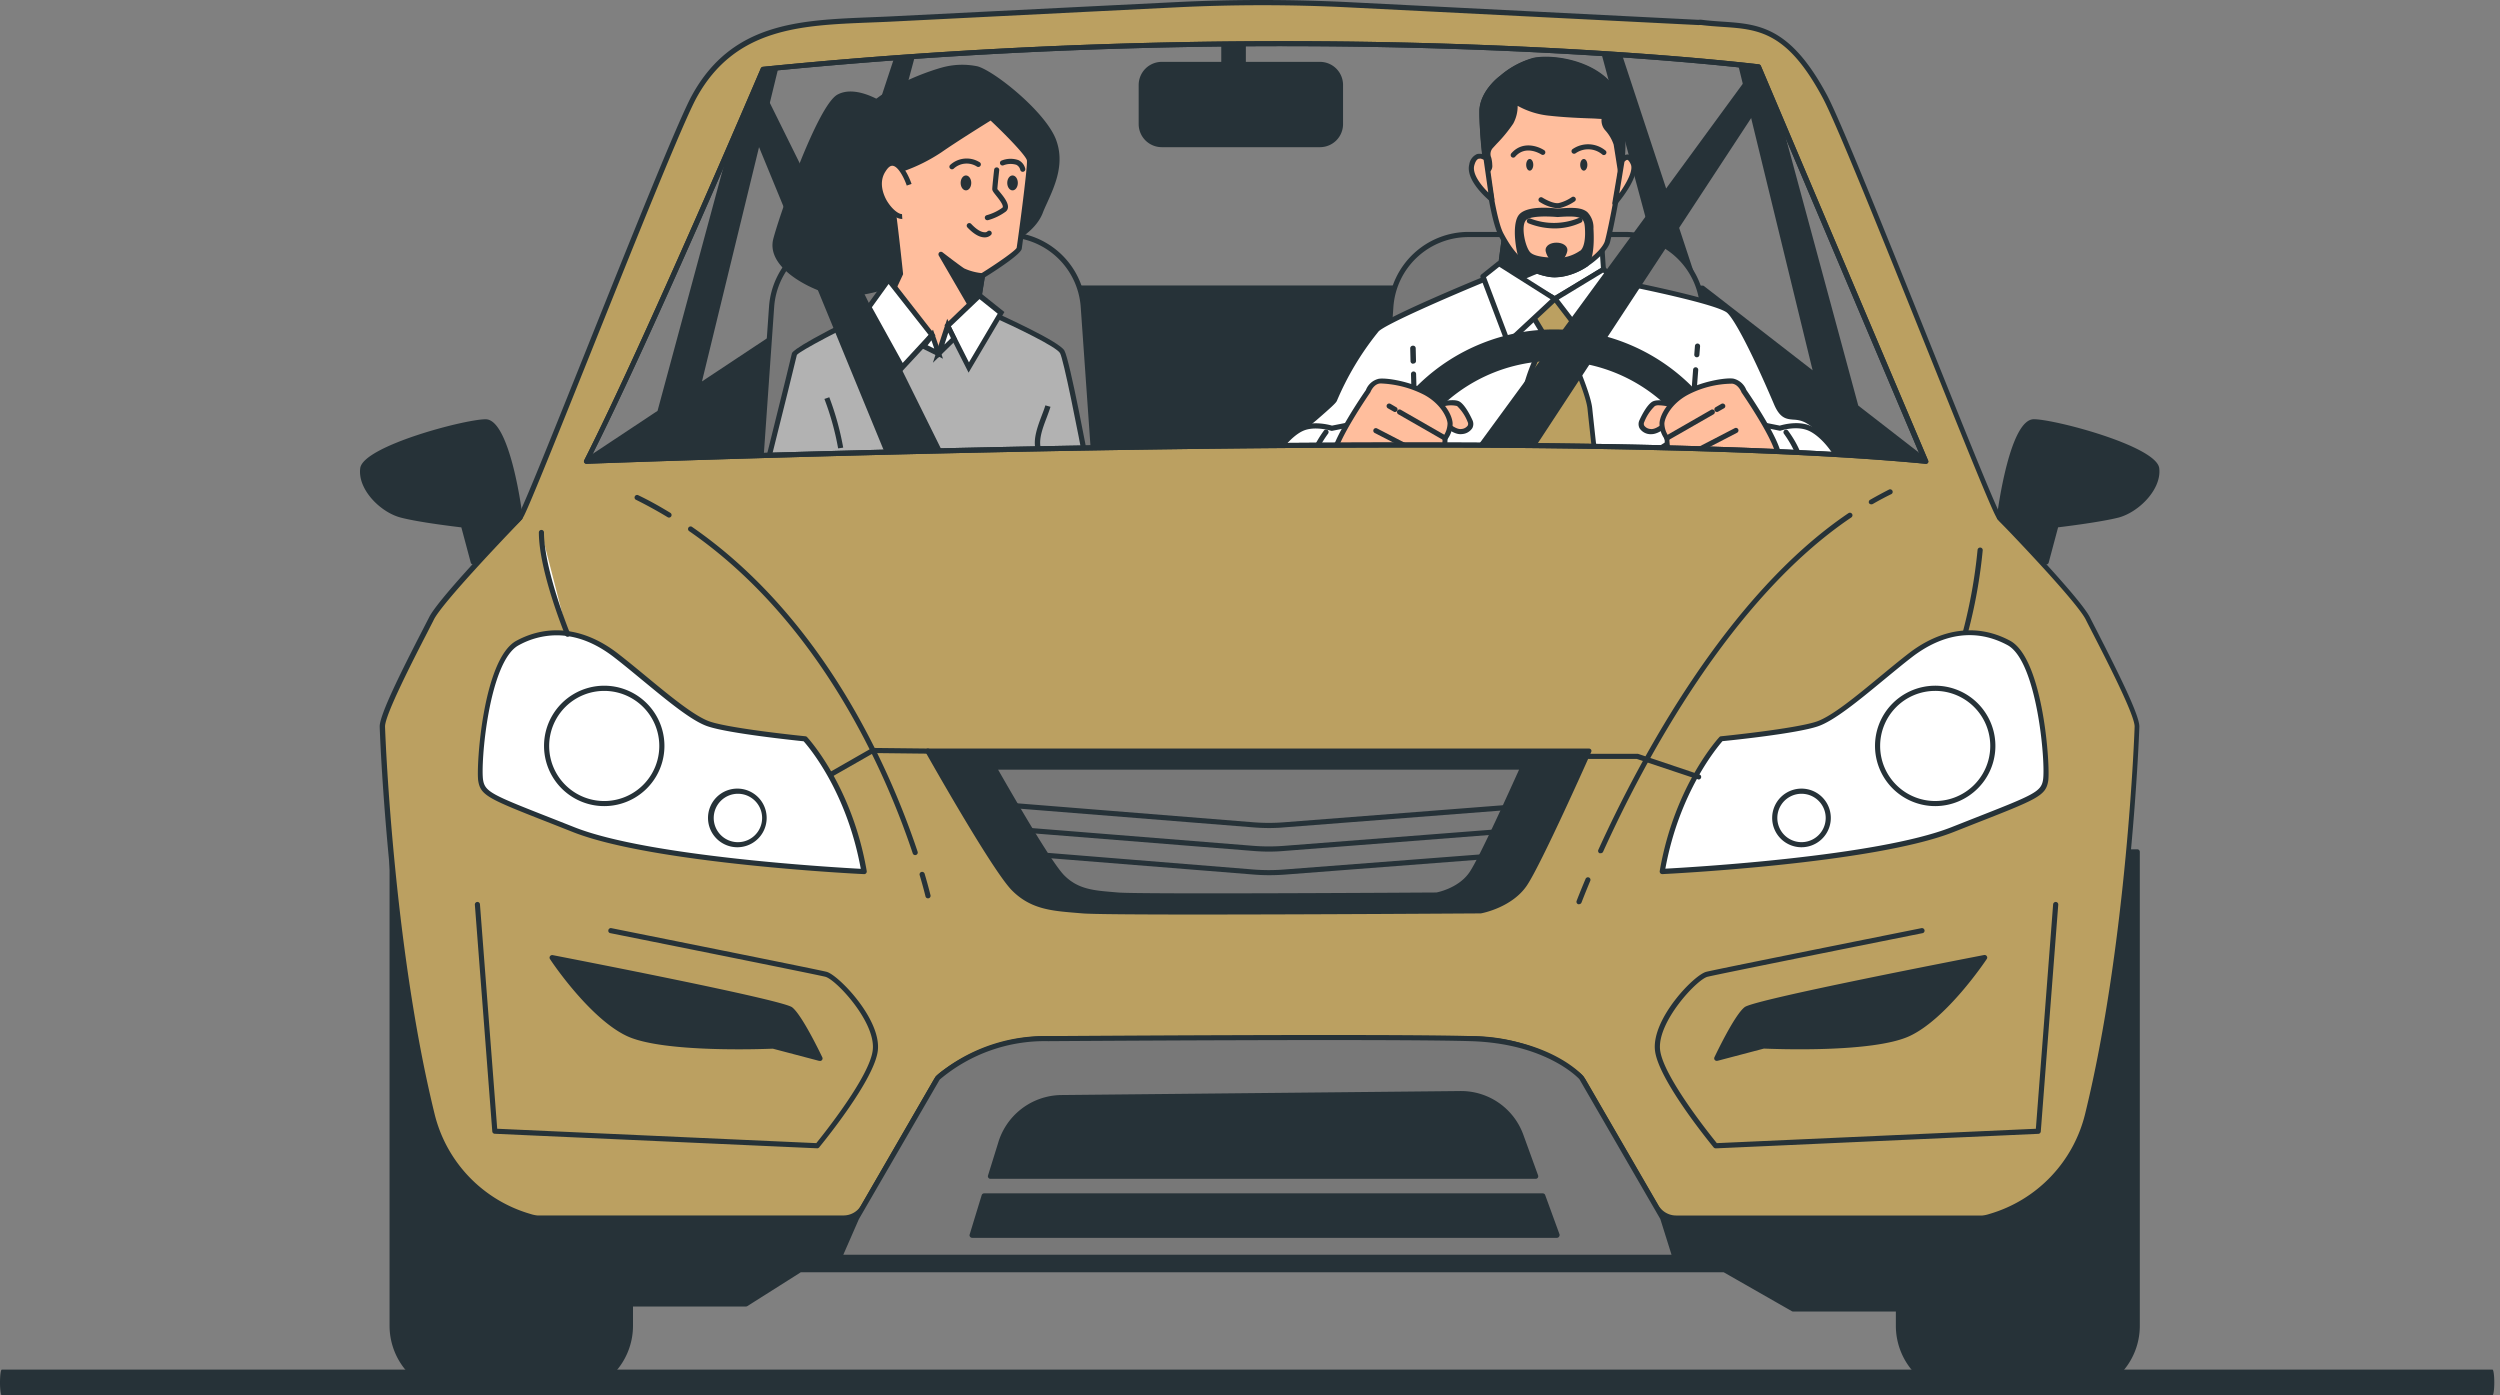 <svg xmlns="http://www.w3.org/2000/svg" width="215" height="120" fill="none"><rect width="100%" height="100%" fill="#808080" stroke="none"/><path fill="#263238" d="M214.355 120H.153c-.04 0-.08-.117-.108-.324a6 6 0 0 1-.045-.782c0-.293.016-.575.045-.782s.068-.324.108-.324h214.202c.041 0 .08.117.109.324s.045.489.045.782-.017.574-.045.782c-.029.207-.068.324-.109.324M113.518 5.541H99.909c-.973 0-1.762.789-1.762 1.762v3.37c0 .974.79 1.763 1.762 1.763h13.609c.973 0 1.762-.79 1.762-1.763v-3.37c0-.973-.789-1.762-1.762-1.762"/><path fill="#263238" d="M113.518 12.657H99.909a1.987 1.987 0 0 1-1.983-1.983V7.308A1.99 1.99 0 0 1 99.91 5.32h13.609a1.986 1.986 0 0 1 1.983 1.988v3.366a1.983 1.983 0 0 1-1.983 1.983m-13.61-6.895a1.546 1.546 0 0 0-1.541 1.546v3.366a1.54 1.54 0 0 0 1.541 1.541h13.609a1.54 1.54 0 0 0 1.541-1.541V7.308a1.546 1.546 0 0 0-1.541-1.546z"/><path fill="#263238" d="M106.919 2.199h-1.67v5.225h1.67z"/><path fill="#263238" d="M106.923 7.644h-1.674a.22.22 0 0 1-.156-.064.22.22 0 0 1-.064-.156V2.198a.22.22 0 0 1 .066-.155.22.22 0 0 1 .154-.065h1.674a.224.224 0 0 1 .221.22v5.226a.22.22 0 0 1-.064.156.22.22 0 0 1-.157.064m-1.453-.441h1.233V2.419h-1.233z"/><path fill="#263238" d="m165.606 39.652-5.989-4.624-8.353-30.857-13.895-1.713 6.011 22.331H73.103l6.02-22.353-13.895 1.713-8.48 31.32-6.334 4.183zM139.105 4.15l10.468.76 6.674 27.469-9.832-7.628h-.53zm-72.172.76 10.468-.76-7.328 22.217.248.084-10.3 6.837z"/><path fill="#263238" d="M165.606 39.886H50.414a.22.22 0 0 1-.124-.402l6.259-4.151 8.44-31.223a.22.22 0 0 1 .186-.164l13.896-1.713a.23.23 0 0 1 .194.075.21.21 0 0 1 .044.203l-5.927 22.036h69.711l-5.936-22.054a.2.2 0 0 1-.005-.107.2.2 0 0 1 .049-.096.24.24 0 0 1 .194-.075l13.896 1.714a.23.23 0 0 1 .19.163l8.33 30.786 5.932 4.602a.22.22 0 0 1 .08.248.22.22 0 0 1-.217.145zm-114.454-.441H164.96l-5.481-4.25a.2.2 0 0 1-.075-.119l-8.313-30.714-13.423-1.652 5.941 22a.22.22 0 0 1-.035.19.23.23 0 0 1-.177.088H73.103a.23.23 0 0 1-.176-.088.22.22 0 0 1-.036-.19L78.82 2.696 65.392 4.348 56.96 35.514a.2.2 0 0 1-.093.128zm8.869-5.923a.2.2 0 0 1-.129-.044.21.21 0 0 1-.088-.23l6.913-28.379a.22.22 0 0 1 .198-.167l10.473-.76a.22.22 0 0 1 .225.291l-7.261 22.01h.04a.23.23 0 0 1 .15.18.22.22 0 0 1-.097.213L60.13 33.469a.2.2 0 0 1-.11.04zM67.11 5.13l-6.74 27.672 9.514-6.308a.2.2 0 0 1-.023-.185l7.226-21.903zm89.137 27.5a.23.23 0 0 1-.137-.05l-9.775-7.578h-.442a.22.22 0 0 1-.131-.043.23.23 0 0 1-.081-.112l-6.802-20.614a.2.2 0 0 1-.008-.107.2.2 0 0 1 .043-.099.22.22 0 0 1 .191-.085l10.472.76a.22.22 0 0 1 .199.167l6.696 27.487a.23.23 0 0 1-.011.134.23.23 0 0 1-.086.104.22.22 0 0 1-.128.022zm-10.203-8.07h.371a.2.2 0 0 1 .132.044l9.337 7.24-6.51-26.714-9.978-.724z"/><path fill="#787878" d="m94.19 41.062-1.03-14.695a6.665 6.665 0 0 0-6.625-6.184H73.006a6.665 6.665 0 0 0-6.625 6.184l-1.03 14.695z"/><path fill="#263238" d="M94.19 41.287H65.33a.23.23 0 0 1-.164-.071.23.23 0 0 1-.057-.168l1.029-14.7a6.91 6.91 0 0 1 6.868-6.4h13.507a6.91 6.91 0 0 1 6.868 6.4l1.03 14.7a.23.23 0 0 1-.058.168.23.23 0 0 1-.163.07m-28.626-.442h28.391L92.94 26.38a6.466 6.466 0 0 0-6.426-5.99H73.006a6.467 6.467 0 0 0-6.426 5.99z"/><path fill="#787878" d="m147.444 41.062-1.029-14.695a6.67 6.67 0 0 0-6.652-6.184h-13.502a6.665 6.665 0 0 0-6.648 6.184l-1.033 14.695z"/><path fill="#263238" d="M147.444 41.287H118.58a.2.2 0 0 1-.146-.075.22.22 0 0 1-.062-.168l1.033-14.7a6.91 6.91 0 0 1 6.869-6.4h13.493a6.91 6.91 0 0 1 6.864 6.4l1.034 14.7a.24.24 0 0 1-.058.168.23.23 0 0 1-.163.075m-28.626-.441h28.392l-1.016-14.466a6.47 6.47 0 0 0-6.427-5.99H126.26a6.463 6.463 0 0 0-6.426 5.99zM76.345 9.314s-2.588-1.85-4.191-.985c-1.604.866-4.934 10.234-5.429 12.332-.494 2.098 2.593 3.825 4.687 4.44 2.093.613 6.29-.738 7.279-1.728.99-.99-2.346-14.059-2.346-14.059"/><path fill="#263238" d="M72.67 25.475a4.7 4.7 0 0 1-1.325-.164c-2.235-.658-5.366-2.45-4.858-4.7.442-1.81 3.794-11.536 5.538-12.477 1.745-.94 4.316.923 4.417 1.003l.067.044.022.08c.56 2.208 3.308 13.25 2.283 14.27-.852.897-3.895 1.944-6.144 1.944m.477-17.155a1.86 1.86 0 0 0-.883.203c-1.444.777-4.752 9.797-5.3 12.186-.442 1.94 2.54 3.591 4.532 4.178 2.075.61 6.148-.76 7.067-1.67.56-.56-.769-7.424-2.381-13.767-.35-.216-1.789-1.13-3.035-1.13"/><path fill="#B2B2B2" d="M93.84 41.455c-.158-.494-.251-.804-.251-.804s-1.798-9.624-2.244-10.393c-.446-.768-6.038-3.273-6.038-3.273l-9.686-.512s-7.248 3.534-7.314 3.975c-.036.239-1.423 5.822-2.717 11.007z"/><path fill="#263238" d="M94.14 41.676H65.313l.07-.274c2.315-9.276 2.69-10.861 2.713-10.985.022-.124.08-.565 7.433-4.143l.053-.026 9.823.534c.941.442 5.667 2.57 6.13 3.361.465.79 2.086 9.47 2.271 10.464 0 0 .093.305.247.782zm-28.267-.442h27.663l-.164-.521c-.724-3.878-1.908-9.806-2.208-10.344-.3-.54-3.759-2.209-5.897-3.167l-9.589-.508c-3.246 1.585-6.81 3.44-7.146 3.825-.102.459-.994 4.068-2.66 10.715"/><path fill="#263238" d="M72.079 38.562a23.4 23.4 0 0 0-1.18-4.253l.42-.146a24.3 24.3 0 0 1 1.197 4.333zm16.961 0c-.182-.884.203-1.9.538-2.796.124-.323.243-.627.323-.906l.442.124c-.089.296-.208.61-.332.94-.318.836-.675 1.768-.521 2.545zM81.018 6.014s-5.768 1.599-7.367 4.695-1.71 3.794-.804 5.3 3.15 4.165 5.234 5.234 8.701-.481 8.701-.481 2.028-.91 2.65-2.51c.623-1.598 2.085-3.846 1.122-6.249s-5.23-5.711-6.563-6.086a6.4 6.4 0 0 0-2.973.097"/><path fill="#263238" d="M80.404 21.822a5.7 5.7 0 0 1-2.425-.398c-2.098-1.073-4.372-3.754-5.3-5.3s-.843-2.341.79-5.504c1.635-3.162 7.249-4.735 7.51-4.805a6.5 6.5 0 0 1 3.091-.11c1.458.41 5.742 3.838 6.714 6.218.83 2.08-.044 4.002-.742 5.544-.141.309-.274.596-.38.883-.667 1.665-2.699 2.593-2.787 2.65a33.7 33.7 0 0 1-6.47.822m2.452-15.84a7 7 0 0 0-1.767.244c-.058 0-5.693 1.612-7.23 4.584-1.573 3.04-1.67 3.653-.809 5.07.919 1.516 3.123 4.117 5.146 5.15s8.485-.48 8.55-.498c0 0 1.918-.884 2.514-2.376.11-.274.243-.57.389-.884.662-1.466 1.493-3.295.733-5.198-.94-2.355-5.216-5.619-6.422-5.954a4 4 0 0 0-1.104-.137"/><path fill="#FFBE9D" d="M85.215 10.065s-2.876 1.766-4.351 2.8c-1.01.675-2.1 1.22-3.246 1.62a1.92 1.92 0 0 0-1.03 2.143c.292 1.546.853 6.895.853 6.895l-1.003 2.173 4.276 4.717 3.392-4.417.37-2.288s3.093-1.917 3.172-2.358.959-6.93.884-7.593-3.317-3.692-3.317-3.692"/><path fill="#263238" d="m80.731 30.757-4.554-5.004 1.038-2.248c-.066-.596-.574-5.384-.848-6.82a2.156 2.156 0 0 1 1.162-2.38c1.131-.4 2.209-.938 3.207-1.604 1.462-1.024 4.333-2.791 4.364-2.809l.14-.088.125.115c.773.724 3.308 3.136 3.387 3.825s-.843 7.38-.883 7.654c-.075.442-1.992 1.714-3.185 2.46l-.362 2.24zM76.7 25.656l4.001 4.417 3.198-4.17.376-2.327.088-.053c1.387-.862 2.955-1.957 3.07-2.209.084-.503.95-6.9.883-7.509-.04-.353-1.599-2-3.123-3.436-.6.371-2.932 1.824-4.2 2.708a14.6 14.6 0 0 1-3.3 1.652 1.684 1.684 0 0 0-.883 1.886c.292 1.541.83 6.7.853 6.916v.062z"/><path fill="#263238" d="M84.914 18.938a.216.216 0 0 1-.212-.159.22.22 0 0 1 .155-.273 4.2 4.2 0 0 0 1.351-.645c.172-.155-.327-.773-.539-1.038s-.335-.42-.335-.561c0-.217.145-1.529.163-1.679a.22.22 0 0 1 .437.049c-.061.574-.159 1.484-.159 1.63 0 0 .142.168.234.282.394.482.981 1.215.495 1.648-.462.338-.98.59-1.532.742zm-.234 1.476q-.665 0-1.475-.848a.222.222 0 1 1 .322-.305c.552.583.928.707 1.14.712a.29.29 0 0 0 .247-.071.225.225 0 0 1 .314 0 .216.216 0 0 1 0 .3.75.75 0 0 1-.544.212zm-.203 3.291a5.3 5.3 0 0 1-1.7-.442c-.478-.323-1.869-1.387-1.869-1.387l2.725 4.695.473-.574z"/><path fill="#263238" d="M83.633 26.788a.21.21 0 0 1-.172-.11l-2.725-4.696a.23.23 0 0 1 .044-.278.22.22 0 0 1 .282 0s1.387 1.069 1.856 1.378a4.8 4.8 0 0 0 1.598.415.22.22 0 0 1 .155.084.23.23 0 0 1 .04.168l-.367 2.288a.23.23 0 0 1-.048.106l-.473.574a.2.2 0 0 1-.086.059q-.05.018-.104.012m-1.979-4.077 2.01 3.472.234-.283.323-2.005a4.5 4.5 0 0 1-1.564-.442c-.22-.159-.627-.455-1.003-.742"/><path fill="#FFBE9D" d="M78.187 15.89s-1.016-3.042-2.208-1.324.698 4.108 1.603 4.054"/><path fill="#263238" d="M77.573 18.83c-.53 0-1.24-.582-1.71-1.408-.6-1.069-.617-2.16-.048-2.995a1.1 1.1 0 0 1 1.034-.605c.883.124 1.484 1.807 1.546 1.997l-.415.14c-.208-.622-.716-1.633-1.193-1.7q-.293-.047-.605.442c-.676.976-.177 2.09.066 2.526.442.756 1.025 1.193 1.325 1.184l.027.442zm5.499-2.458c.252 0 .455-.287.455-.64s-.203-.641-.455-.641c-.25 0-.455.287-.455.64s.204.64.455.64m4.006.001c.252 0 .455-.287.455-.64s-.203-.641-.455-.641c-.25 0-.454.287-.454.64s.203.64.454.64m-5.208-1.81a.2.2 0 0 1-.154-.066.2.2 0 0 1-.067-.155.2.2 0 0 1 .067-.155 2.095 2.095 0 0 1 2.509-.247.22.22 0 0 1 .038.38.22.22 0 0 1-.259 0 1.635 1.635 0 0 0-1.979.181.22.22 0 0 1-.154.062m6.086.216a.22.22 0 0 1-.212-.163.65.65 0 0 0-.344-.442 1.68 1.68 0 0 0-1.122.053.221.221 0 0 1-.168-.406 2.05 2.05 0 0 1 1.484-.045 1.09 1.09 0 0 1 .574.72.225.225 0 0 1-.15.274z"/><path fill="#fff" d="m76.425 24.056 3.737 4.753-2.562 2.778-2.884-5.181z"/><path fill="#263238" d="m77.556 31.96-3.092-5.57 1.965-2.7 4.02 5.155zm-2.575-5.535 2.65 4.788 2.23-2.416-3.44-4.373z"/><path fill="#263238" d="m64.411 5.74 17.394 35.14h-4.678L63.112 6.813"/><path fill="#263238" d="M81.805 41.101h-4.678a.22.22 0 0 1-.203-.136L62.91 6.897a.216.216 0 0 1 .12-.287.217.217 0 0 1 .287.12l13.957 33.93h4.174L64.221 5.837a.22.22 0 0 1 .27-.305c.055.02.101.059.128.11L82.004 40.77a.22.22 0 0 1-.085.3.23.23 0 0 1-.114.031"/><path fill="#fff" d="m80.162 28.81.552 1.603-1.299-.64z"/><path fill="#263238" d="m81.098 30.85-2.023-1.002 1.162-1.497zm-1.325-1.157.574.287-.243-.71z"/><path fill="#fff" d="m81.496 28.01 1.815 3.578 2.778-4.7-1.868-1.496z"/><path fill="#263238" d="m83.298 32.047-2.072-4.086 2.981-2.862 2.17 1.736zm-1.529-3.975 1.56 3.092 2.473-4.188-1.568-1.254z"/><path fill="#fff" d="m81.496 28.01-.782 2.403 1.316-1.285z"/><path fill="#263238" d="m80.228 31.199 1.232-3.785.84 1.766zm1.325-2.593-.331 1.025.56-.548z"/><path fill="#fff" d="M156.648 44.242c.305-.676 1.847-4.196 1.295-5.133-3.145-5.3-4.068-1.766-5.19-4.416-1.891-4.444-3.485-7.54-4.165-8.004-1.325-.883-9.943-2.557-9.943-2.557l-10.565-.274s-9.116 3.728-9.717 4.558a25.5 25.5 0 0 0-3.591 5.99c-.137.335-3.286 2.853-3.427 3.188-1.484 3.609-.106 6.113.247 6.657z"/><path fill="#263238" d="M156.649 44.463H111.57a.22.22 0 0 1-.19-.102c-.314-.486-1.802-3.118-.261-6.86.084-.198.579-.64 1.767-1.682q.868-.712 1.648-1.515a25.2 25.2 0 0 1 3.524-5.901l.106-.141c.641-.853 8.892-4.25 9.832-4.63a.2.2 0 0 1 .089 0l10.565.274c.389.076 8.728 1.683 10.061 2.598 1.021.693 3.309 5.896 4.245 8.096.415.98.742 1.007 1.285 1.05.844.072 1.997.169 3.892 3.353.578.972-.703 4.055-1.281 5.336a.23.23 0 0 1-.203.123m-44.96-.442h44.818c.884-1.983 1.599-4.2 1.246-4.797-1.767-2.99-2.8-3.092-3.534-3.136-.583-.048-1.139-.097-1.656-1.325-2.261-5.3-3.617-7.584-4.086-7.906-1.007-.69-6.89-1.948-9.862-2.518l-10.482-.274c-3.507 1.436-9.178 3.905-9.602 4.47l-.115.146a24.8 24.8 0 0 0-3.445 5.795c-.08.185-.49.56-1.767 1.67q-.877.715-1.665 1.528c-1.382 3.326-.234 5.698.15 6.347"/><path fill="#263238" d="M121.821 43.098a.22.22 0 0 1-.22-.212 260 260 0 0 1-.164-6.382c-.026-1.431-.048-2.871-.093-4.337a.223.223 0 0 1 .221-.221.22.22 0 0 1 .156.064.22.22 0 0 1 .065.157c.044 1.466.066 2.91.093 4.341.035 2.08.075 4.232.163 6.374a.23.23 0 0 1-.058.159.23.23 0 0 1-.154.07zm-.296-11.814a.225.225 0 0 1-.22-.217l-.027-1.095a.23.23 0 0 1 .068-.178.24.24 0 0 1 .179-.065.22.22 0 0 1 .226.216l.026 1.091a.22.22 0 0 1-.216.23zm23.454 11.832a.23.23 0 0 1-.207-.239l.834-11.086a.22.22 0 1 1 .442.03l-.835 11.087a.22.22 0 0 1-.234.208m.932-12.39a.22.22 0 0 1-.193-.152.2.2 0 0 1-.01-.086l.057-.742a.223.223 0 0 1 .39-.126.22.22 0 0 1 .052.161l-.058.742a.22.22 0 0 1-.238.203"/><path fill="#BBA061" d="M130.951 35.793c.106 1.944-.106 5.875-.269 8.45h7.067c-.34-3.066-.884-8.021-.999-9.112-.163-1.6-2.314-6.184-2.314-6.184l1.378-1.82-2.482-2.592-1.599 2.482 1.268 2.093s-2.2 3.649-2.05 6.683"/><path fill="#263238" d="M137.74 44.463h-7.067a.215.215 0 0 1-.208-.143.2.2 0 0 1-.013-.09c.181-2.801.371-6.542.269-8.424-.15-2.796 1.626-6.024 2.006-6.682l-1.202-1.984a.23.23 0 0 1-.033-.117.23.23 0 0 1 .033-.117l1.599-2.482a.22.22 0 0 1 .164-.102.22.22 0 0 1 .181.067l2.482 2.592a.22.22 0 0 1 0 .287l-1.299 1.714c.349.751 2.125 4.638 2.28 6.126.101.994.583 5.358.998 9.112a.25.25 0 0 1-.058.173.22.22 0 0 1-.132.07m-6.824-.441h6.576c-.189-1.718-.843-7.65-.967-8.865-.163-1.546-2.279-6.064-2.297-6.108a.22.22 0 0 1 .023-.226l1.263-1.67-2.156-2.256-1.373 2.133 1.197 1.974a.2.2 0 0 1 .033.115q0 .061-.033.115c-.022.035-2.169 3.622-2.01 6.55.102 1.85-.08 5.455-.256 8.238"/><path fill="#fff" d="m129.463 19.8-.442 3.308 4.686 2.592 4.192-2.535-.164-2.43z"/><path fill="#263238" d="M133.712 25.92a.24.24 0 0 1-.111-.026l-4.686-2.593a.22.22 0 0 1-.111-.22l.442-3.313a.23.23 0 0 1 .076-.144.23.23 0 0 1 .154-.055l8.273.94a.2.2 0 0 1 .134.067.22.22 0 0 1 .06.137l.163 2.425a.21.21 0 0 1-.106.203l-4.191 2.54a.2.2 0 0 1-.097.04m-4.453-2.932 4.444 2.455 3.975-2.398-.146-2.111-7.875-.884z"/><path fill="#263238" d="m129.021 23.108 1.577.87 2.663-1.113-2.968-2.973-.83-.093z"/><path fill="#263238" d="M130.598 24.198a.24.24 0 0 1-.111-.027l-1.572-.883a.22.22 0 0 1-.111-.221l.442-3.313a.23.23 0 0 1 .23-.186l.826.098c.05.005.097.026.132.062l2.973 2.972a.2.2 0 0 1 .056.092q.015.053.001.107a.21.21 0 0 1-.128.16l-2.65 1.117a.3.3 0 0 1-.088.022m-1.325-1.21 1.351.746 2.262-.945-2.681-2.686-.539-.062z"/><path fill="#FFBE9D" d="M129.136 6.712s-1.559 1.113-1.674 2.725.724 9.077 1.616 10.75c.893 1.675 1.948 3.004 4.121 3.397s4.735-1.766 5.013-2.787c.279-1.02 1.325-6.183 1.325-8.127 0-1.943.226-4.178-1.559-5.79s-4.677-1.953-6.068-1.674c-1.392.278-2.774 1.506-2.774 1.506"/><path fill="#263238" d="M133.743 23.85a3 3 0 0 1-.583-.049c-2.337-.442-3.437-1.935-4.276-3.533-.941-1.767-1.767-9.276-1.643-10.866s1.608-2.778 1.767-2.884a7.4 7.4 0 0 1 2.88-1.55c1.44-.288 4.417.061 6.263 1.726 1.678 1.52 1.656 3.565 1.634 5.371v.583c0 2.015-1.082 7.253-1.325 8.19s-2.531 3.012-4.717 3.012m-.795-18.512a5.3 5.3 0 0 0-.985.084c-1.325.265-2.65 1.445-2.681 1.454 0 0-1.476 1.077-1.582 2.566-.119 1.718.747 9.046 1.591 10.627.909 1.71 1.934 2.92 3.975 3.282 2.04.362 4.5-1.697 4.757-2.624.278-.998 1.325-6.184 1.325-8.07v-.592c.022-1.793.039-3.648-1.489-5.035-1.391-1.232-3.445-1.692-4.911-1.692"/><path fill="#263238" d="M137.987 6.88c-1.767-1.616-4.677-1.952-6.069-1.674-1.391.278-2.782 1.506-2.782 1.506s-1.559 1.113-1.674 2.726c.016 1.733.153 3.462.41 5.176.115.022.261-.03.261-.442 0-.667-.393-1.055.11-1.616a16 16 0 0 0 1.727-2.058 3.44 3.44 0 0 0 .332-1.838 6 6 0 0 0 3.008 1.06c2.005.221 4.178.221 4.509.278s-.11.39.393 1.056c.504.667.72 1.003.778 1.325.057.323.304 1.9.371 2.337q.158-1.024.185-2.059c0-1.92.225-4.165-1.559-5.777"/><path fill="#263238" d="M139.361 14.95a.22.22 0 0 1-.217-.186l-.022-.124c-.088-.56-.304-1.948-.349-2.208a3.5 3.5 0 0 0-.737-1.241 1.28 1.28 0 0 1-.301-.963c-.154 0-.472-.031-.883-.044-.905-.031-2.275-.084-3.582-.23a7 7 0 0 1-2.752-.853 3.14 3.14 0 0 1-.38 1.529 12.4 12.4 0 0 1-1.417 1.731l-.332.362a.77.77 0 0 0-.141.835q.08.31.088.632a.7.7 0 0 1-.194.578.4.4 0 0 1-.327.084.23.23 0 0 1-.181-.19 38 38 0 0 1-.411-5.22c.12-1.7 1.696-2.845 1.767-2.893a7.4 7.4 0 0 1 2.867-1.542c1.44-.287 4.417.062 6.263 1.727 1.678 1.52 1.656 3.564 1.634 5.37v.584q-.027 1.05-.186 2.09a.22.22 0 0 1-.073.134.22.22 0 0 1-.143.055zm-9.059-6.511a.2.2 0 0 1 .141.053 5.9 5.9 0 0 0 2.893 1.007c1.294.141 2.65.194 3.534.225.552 0 .843.036.971.053a.39.39 0 0 1 .319.473.87.87 0 0 0 .212.671c.507.68.755 1.043.817 1.431 0 .102.061.362.11.676v-.95c.022-1.793.04-3.648-1.488-5.035-1.723-1.563-4.528-1.89-5.879-1.62-1.352.269-2.65 1.444-2.681 1.452-.031.01-1.493 1.091-1.599 2.58a25.5 25.5 0 0 0 .19 3.255q.08-.166.207-.3l.336-.367q.756-.77 1.365-1.66c.253-.53.358-1.117.305-1.701a.22.22 0 0 1 .023-.126.22.22 0 0 1 .091-.09.2.2 0 0 1 .133-.027m3.631 9.474a3.4 3.4 0 0 1-1.52-.547.216.216 0 0 1-.066-.305.223.223 0 0 1 .305-.067c.243.155.967.548 1.4.469.407-.1.792-.276 1.135-.517a.221.221 0 0 1 .256.358 3.8 3.8 0 0 1-1.325.596 2 2 0 0 1-.185.013"/><path fill="#263238" d="M137.934 13.337a.2.2 0 0 1-.141-.053 1.874 1.874 0 0 0-2.292-.101.223.223 0 0 1-.309-.049.22.22 0 0 1 .048-.309 2.35 2.35 0 0 1 2.831.12.216.216 0 0 1 .031.308.22.22 0 0 1-.168.084m-7.796.22a.22.22 0 0 1-.22-.205.23.23 0 0 1 .053-.161c.936-1.087 2.274-.645 2.849-.26a.222.222 0 0 1-.085.385.22.22 0 0 1-.158-.02c-.058-.035-1.356-.883-2.275.186a.21.21 0 0 1-.164.075m1.723.615c0 .278-.137.503-.305.503s-.304-.225-.304-.503.137-.5.304-.5c.168 0 .305.222.305.5m4.651 0c0 .278-.137.503-.305.503s-.309-.225-.309-.503.137-.5.309-.5c.173 0 .305.222.305.5m-2.809 5.472a6.1 6.1 0 0 1-2.262-.441.2.2 0 0 1-.071-.05.2.2 0 0 1-.047-.072.224.224 0 0 1 .295-.285 5.6 5.6 0 0 0 4.161-.053.215.215 0 0 1 .291.106q.02.04.022.084a.23.23 0 0 1-.058.16.2.2 0 0 1-.07.052 5.4 5.4 0 0 1-2.261.5"/><path fill="#FFBE9D" d="M127.798 13.615s-.884-.725-1.224.556 1.727 2.95 1.727 2.95z"/><path fill="#263238" d="M128.301 17.361a.23.23 0 0 1-.141-.048c-.089-.071-2.169-1.767-1.802-3.18a1.15 1.15 0 0 1 .667-.884 1.1 1.1 0 0 1 .914.217c.042.036.07.086.079.14l.5 3.508a.2.2 0 0 1-.006.094.22.22 0 0 1-.211.158zm-1.038-3.71a.4.4 0 0 0-.101 0c-.204.07-.314.353-.376.583-.19.733.596 1.718 1.206 2.319l-.398-2.805a.67.67 0 0 0-.326-.115z"/><path fill="#FFBE9D" d="M139.493 13.827s.5-.835.946.225-1.56 3.397-1.56 3.397z"/><path fill="#263238" d="M138.879 17.68a.2.2 0 0 1-.092-.022.21.21 0 0 1-.124-.234l.61-3.622a.16.16 0 0 1 .03-.075.79.79 0 0 1 .659-.442c.273 0 .499.243.68.667.486 1.153-1.383 3.379-1.595 3.626a.22.22 0 0 1-.168.102m.822-3.759-.442 2.712c.623-.883 1.215-1.96.994-2.487-.124-.287-.238-.393-.305-.397-.066-.005-.185.08-.247.172m-5.746 4.243s-2.65-.37-3.207.517c-.481.773-.212 2.915.23 3.949a5.04 5.04 0 0 0 2.208.954c1.078.194 2.253-.247 3.198-.884.221-.313.534-1.104.42-3.038-.08-1.542-.756-1.697-2.849-1.498m1.992 3.618a3.58 3.58 0 0 1-2.107.627c-.442 0-1.895-.04-2.394-.548s-.883-2.42-.398-3.043c.486-.623 2.876-.362 2.876-.362 1.881-.142 2.491-.035 2.575 1.064.15 2.014-.552 2.257-.552 2.257z"/><path fill="#263238" d="M133.734 23.849a3 3 0 0 1-.574-.049 5.26 5.26 0 0 1-2.319-.994.3.3 0 0 1-.067-.088c-.441-1.078-.75-3.295-.212-4.152.597-.958 3.013-.675 3.397-.622 1.285-.12 2.076-.107 2.553.3a1.9 1.9 0 0 1 .526 1.427c.114 1.925-.186 2.79-.442 3.18a.2.2 0 0 1-.062.057 5.37 5.37 0 0 1-2.8.94m-2.575-1.36a4.7 4.7 0 0 0 2.08.883c1.179.216 2.372-.398 2.999-.8.225-.417.346-.882.353-1.356a1.14 1.14 0 0 1-.534.764 3.8 3.8 0 0 1-2.208.659h-.049c-.905-.027-2.01-.12-2.491-.61a2.5 2.5 0 0 1-.499-.994c.059.497.176.985.349 1.453m1.731-3.87c-.751 0-1.475.089-1.669.336-.442.53-.04 2.319.384 2.752s1.767.441 2.208.477h.049a3.44 3.44 0 0 0 1.97-.583.2.2 0 0 1 .048-.027c.027 0 .548-.313.416-2.045-.062-.821-.345-1.007-2.337-.861a14 14 0 0 0-1.069-.049"/><path fill="#263238" d="M134.577 21.5c0 .224-.322.909-.72.909s-.72-.685-.72-.91.323-.41.72-.41c.398 0 .72.185.72.41"/><path fill="#263238" d="M133.857 22.63c-.569 0-.94-.843-.94-1.13 0-.362.406-.632.94-.632.535 0 .941.27.941.632 0 .278-.371 1.13-.941 1.13m0-1.325c-.326 0-.499.142-.499.19 0 .16.279.69.499.69.221 0 .5-.53.5-.69 0-.044-.173-.185-.5-.185z"/><path fill="#fff" d="m133.707 25.7-4.024 3.75-2.151-5.68 1.379-1.104z"/><path fill="#263238" d="M129.684 29.67h-.049a.22.22 0 0 1-.159-.136l-2.151-5.68a.22.22 0 0 1 .071-.252l1.378-1.105a.22.22 0 0 1 .256 0l4.797 3.035a.21.21 0 0 1 .101.163.22.22 0 0 1-.066.186l-4.028 3.75a.2.2 0 0 1-.15.04m-1.886-5.83 1.974 5.225 3.578-3.33-4.417-2.796z"/><path fill="#fff" d="m133.707 25.7 3.256 4.25 2.151-5.628-1.215-1.157z"/><path fill="#263238" d="M136.984 30.17a.22.22 0 0 1-.172-.088l-3.255-4.249a.2.2 0 0 1-.04-.081.2.2 0 0 1-.004-.091.23.23 0 0 1 .106-.15l4.191-2.536a.21.21 0 0 1 .265.031l1.215 1.157q.047.047.062.112a.23.23 0 0 1-.009.127l-2.151 5.623a.23.23 0 0 1-.177.14zm-2.928-4.417 2.862 3.737 1.961-5.119-1.011-.932z"/><path fill="#263238" d="M151.234 5.74 125.51 40.88h4.677l22.345-34.067"/><path fill="#263238" d="M130.187 41.102h-4.686a.225.225 0 0 1-.177-.354l25.724-35.14a.22.22 0 0 1 .397.096.22.22 0 0 1-.039.164L125.942 40.66h4.121l22.284-33.97a.222.222 0 0 1 .386.085.22.22 0 0 1-.02.158L130.359 41a.22.22 0 0 1-.172.102"/><path fill="#fff" d="M109.909 44.242h6.497c.623-.725 1.224-1.55 1.383-1.767a3.76 3.76 0 0 0 .552-3.313 5.13 5.13 0 0 0-2.072-2.694l-1.722.344s-1.453-.481-2.557 0c-1.105.482-2.553 2.143-3.092 4.073a3.09 3.09 0 0 0 1.011 3.357"/><path fill="#263238" d="M116.406 44.464h-6.497a.25.25 0 0 1-.146-.049 3.36 3.36 0 0 1-1.091-3.569c.57-2.005 2.09-3.719 3.229-4.218 1.056-.442 2.363-.11 2.65-.026l1.674-.332a.2.2 0 0 1 .155.027 5.3 5.3 0 0 1 2.173 2.822 4.01 4.01 0 0 1-.596 3.512l-.195.256c-.269.353-.72.954-1.192 1.502a.23.23 0 0 1-.164.075m-6.417-.442h6.316c.441-.517.857-1.069 1.113-1.405l.199-.26a3.54 3.54 0 0 0 .512-3.118 4.86 4.86 0 0 0-1.904-2.518l-1.638.327a.2.2 0 0 1-.111 0s-1.387-.442-2.398 0c-1.012.441-2.447 2.054-2.982 3.93a2.9 2.9 0 0 0 .893 3.043"/><path fill="#263238" d="M113.257 43.063a.22.22 0 0 1-.181-.097c-1.109-1.612-.83-3.723.782-5.936a.224.224 0 0 1 .368.015.2.2 0 0 1 .03.08.23.23 0 0 1-.04.166c-1.06 1.453-2.054 3.573-.778 5.428a.2.2 0 0 1 .036.164.2.2 0 0 1-.093.14.2.2 0 0 1-.124.04"/><path fill="#FFBE9D" d="M123.893 34.777s1.144-.283 1.524-.044c.44.41.783.914 1.002 1.475.19.442-.097.808-.715.906s-1.427-.716-1.427-.716z"/><path fill="#263238" d="M125.602 37.339c-.676 0-1.395-.698-1.484-.786a.23.23 0 0 1-.057-.106l-.38-1.617a.22.22 0 0 1 .159-.265c.208-.053 1.259-.296 1.696-.022.508.318.994 1.37 1.087 1.572a.78.78 0 0 1 0 .698 1.14 1.14 0 0 1-.884.517 1 1 0 0 1-.137.009m-1.126-1.056c.238.225.804.672 1.193.61a.73.73 0 0 0 .552-.287.33.33 0 0 0 0-.31 3.8 3.8 0 0 0-.915-1.378 2.3 2.3 0 0 0-1.139.027z"/><path fill="#263238" d="m147.519 37.36-.923-1.183-9.554 5.993h-6.855l-9.487-5.4-.791.857 4.669 6.616h17.588z"/><path fill="#263238" d="M142.166 44.463h-17.588a.21.21 0 0 1-.182-.093l-4.668-6.625a.226.226 0 0 1 .022-.278l.79-.857a.224.224 0 0 1 .27-.044l9.439 5.375h6.736l9.5-5.963a.226.226 0 0 1 .292.053l.923 1.184a.226.226 0 0 1 0 .274l-5.353 6.881a.22.22 0 0 1-.181.093m-17.474-.442h17.363l5.181-6.66-.693-.884-9.386 5.888a.2.2 0 0 1-.115.035h-6.855a.2.2 0 0 1-.106-.03l-9.337-5.3-.544.573z"/><path fill="#263238" d="M119.441 44.242a14.249 14.249 0 0 1 28.449 0h2.275a16.52 16.52 0 0 0-16.5-15.709 16.516 16.516 0 0 0-16.499 15.71z"/><path fill="#263238" d="M150.165 44.464h-2.275a.216.216 0 0 1-.221-.208 14.027 14.027 0 0 0-28.007 0 .23.23 0 0 1-.07.148.22.22 0 0 1-.151.06h-2.275a.2.2 0 0 1-.086-.017.2.2 0 0 1-.073-.05.2.2 0 0 1-.062-.163 16.741 16.741 0 0 1 33.44 0 .24.24 0 0 1-.061.163.23.23 0 0 1-.159.067m-2.068-.442h1.833a16.298 16.298 0 0 0-32.53 0h1.833a14.466 14.466 0 0 1 14.432-13.428 14.47 14.47 0 0 1 14.432 13.428"/><path fill="#FFBE9D" d="M117.656 33.638s-2.906 4.187-2.999 5.666.57 3 2.001 3.238c1.431.239 1.665-.667 1.665-.667s3.092.667 3.238.667a.7.7 0 0 0 .574-.477q.13-.398.331-.764c.296-.214.54-.49.716-.809.283-.52.38-.76.38-.76.243-.342.45-.71.618-1.094q.1-.472.097-.955c.279-.37.434-.82.442-1.285-.049-.667-.716-1.855-2.098-2.62-1.383-.763-3.33-1.094-3.997-.997a1.39 1.39 0 0 0-.968.857"/><path fill="#263238" d="M117.109 42.803q-.243-.001-.482-.045c-1.638-.274-2.283-1.992-2.186-3.471s2.778-5.398 3.026-5.742a1.56 1.56 0 0 1 1.117-.972c.72-.102 2.738.256 4.134 1.025s2.151 1.983 2.209 2.796c.003.493-.152.974-.442 1.373q.003.477-.102.941a5.8 5.8 0 0 1-.636 1.144c-.031.07-.141.318-.379.76a2.7 2.7 0 0 1-.738.852 4 4 0 0 0-.292.676.91.91 0 0 1-.786.636c-.137 0-1.934-.384-3.114-.636a1.44 1.44 0 0 1-1.329.663m1.767-9.82a2 2 0 0 0-.23 0c-.526.076-.778.712-.778.716l-.026.049c-.027.044-2.871 4.156-2.959 5.556-.084 1.286.441 2.779 1.815 3.004 1.197.199 1.409-.477 1.418-.508a.223.223 0 0 1 .26-.155c1.153.248 3.039.645 3.203.663a.48.48 0 0 0 .344-.318q.14-.42.354-.809a.2.2 0 0 1 .07-.075c.265-.195.485-.445.645-.733.274-.499.367-.733.371-.737l.022-.044q.344-.486.588-1.03.089-.436.088-.883a.2.2 0 0 1 .044-.133c.242-.33.376-.726.384-1.135-.039-.543-.609-1.687-1.983-2.442a8.9 8.9 0 0 0-3.63-.985"/><path fill="#263238" d="M124.277 37.903a.2.2 0 0 1-.11-.03l-3.913-2.245a.23.23 0 0 1-.103-.135.216.216 0 0 1 .154-.273.22.22 0 0 1 .169.024l3.914 2.248a.22.22 0 0 1 .1.247.22.22 0 0 1-.211.164"/><path fill="#263238" d="M119.967 35.432a.2.2 0 0 1-.106-.031l-.504-.288a.226.226 0 0 1-.084-.3.23.23 0 0 1 .305-.084l.499.292a.2.2 0 0 1 .066.055.2.2 0 0 1 .046.163.224.224 0 0 1-.222.192m3.595 4.521a.2.2 0 0 1-.102-.026l-5.238-2.69a.226.226 0 0 1-.093-.3.22.22 0 0 1 .296-.093l5.238 2.712a.226.226 0 0 1 .093.3.22.22 0 0 1-.194.097m-1.096 1.57a.2.2 0 0 1-.088 0l-3.432-1.52a.223.223 0 0 1 .011-.41.22.22 0 0 1 .17.004l3.428 1.524a.2.2 0 0 1 .072.049q.032.03.047.072a.2.2 0 0 1 .015.086q0 .045-.02.085a.23.23 0 0 1-.203.11m-3.94-1.745a.2.2 0 0 1-.088 0l-.68-.3a.22.22 0 0 1-.117-.124.223.223 0 0 1 .128-.288.22.22 0 0 1 .17.005l.68.3a.225.225 0 0 1 .111.292.22.22 0 0 1-.204.115"/><path fill="#fff" d="M151.216 44.242h6.497a3.1 3.1 0 0 0 1.025-3.339c-.552-1.93-2.001-3.59-3.092-4.072s-2.558 0-2.558 0l-1.727-.345a5.16 5.16 0 0 0-2.071 2.695 3.78 3.78 0 0 0 .552 3.312c.15.199.747 1.025 1.374 1.75"/><path fill="#263238" d="M157.713 44.463h-6.497a.21.21 0 0 1-.168-.075c-.473-.547-.927-1.148-1.197-1.501l-.194-.257a4.02 4.02 0 0 1-.592-3.511 5.33 5.33 0 0 1 2.169-2.822.2.2 0 0 1 .159-.027l1.669.331c.296-.084 1.603-.441 2.65.027 1.135.499 2.65 2.208 3.229 4.218a3.35 3.35 0 0 1-1.095 3.569.23.23 0 0 1-.133.048m-6.395-.441h6.311a2.9 2.9 0 0 0 .884-3.057c-.539-1.877-1.939-3.476-2.986-3.93-1.047-.456-2.381 0-2.394 0a.2.2 0 0 1-.115 0l-1.634-.328a4.9 4.9 0 0 0-1.908 2.518 3.6 3.6 0 0 0-.109 1.62 3.6 3.6 0 0 0 .621 1.498c.044.049.11.142.203.26.27.35.685.902 1.127 1.419"/><path fill="#263238" d="M154.365 43.063a.23.23 0 0 1-.128-.04.22.22 0 0 1-.053-.304q.236-.346.384-.738a.222.222 0 0 1 .409-.015.22.22 0 0 1 .006.17 4 4 0 0 1-.441.83.22.22 0 0 1-.177.097m.601-1.537h-.031a.22.22 0 0 1-.19-.247c.208-1.493-.614-2.99-1.325-3.975a.22.22 0 0 1 .049-.31.22.22 0 0 1 .164-.04c.058.01.11.042.145.09.773 1.06 1.647 2.65 1.426 4.306a.225.225 0 0 1-.238.177"/><path fill="#FFBE9D" d="M143.725 34.777s-1.144-.283-1.524-.044a4.05 4.05 0 0 0-.998 1.475c-.19.442.093.808.715.906.623.097 1.427-.716 1.427-.716z"/><path fill="#263238" d="M142.02 37.339a1.13 1.13 0 0 1-1.021-.517.78.78 0 0 1 0-.698c.093-.203.579-1.254 1.087-1.572.442-.274 1.489-.031 1.692.022a.22.22 0 0 1 .163.265l-.38 1.616a.2.2 0 0 1-.062.106c-.083.08-.808.778-1.479.778m.658-2.483a.7.7 0 0 0-.358.062 3.8 3.8 0 0 0-.914 1.378.33.33 0 0 0 0 .31.72.72 0 0 0 .548.287c.388.066.958-.385 1.197-.61l.313-1.325a4.5 4.5 0 0 0-.786-.102"/><path fill="#FFBE9D" d="M149.966 33.638s2.902 4.187 2.999 5.666-.574 3-2.001 3.238c-1.427.239-1.665-.667-1.665-.667s-3.092.667-3.242.667a.69.69 0 0 1-.57-.477 4.3 4.3 0 0 0-.331-.764 2.5 2.5 0 0 1-.716-.809 7 7 0 0 1-.38-.76 6.2 6.2 0 0 1-.618-1.094 4.6 4.6 0 0 1-.097-.955 2.17 2.17 0 0 1-.442-1.285c.049-.667.716-1.855 2.094-2.62 1.378-.763 3.335-1.094 4.001-.997a1.38 1.38 0 0 1 .968.857"/><path fill="#263238" d="M150.513 42.803a1.44 1.44 0 0 1-1.325-.676c-1.174.252-2.972.636-3.091.636a.89.89 0 0 1-.787-.636 4 4 0 0 0-.291-.676 2.7 2.7 0 0 1-.738-.852c-.243-.442-.349-.69-.38-.76a6 6 0 0 1-.64-1.144 5 5 0 0 1-.102-.94 2.32 2.32 0 0 1-.441-1.374c.057-.817.834-2.037 2.208-2.796 1.374-.76 3.419-1.126 4.139-1.025a1.58 1.58 0 0 1 1.117.972c.248.358 2.929 4.275 3.026 5.742s-.548 3.197-2.187 3.471a3 3 0 0 1-.508.058m-1.214-1.149a.22.22 0 0 1 .212.164c0 .026.221.702 1.418.503 1.364-.225 1.899-1.718 1.815-3.003-.093-1.4-2.933-5.512-2.964-5.556a.2.2 0 0 1-.022-.05s-.252-.64-.777-.715a8.35 8.35 0 0 0-3.865.977c-1.369.755-1.939 1.899-1.979 2.442.007.41.142.806.385 1.135a.23.23 0 0 1 .044.133q-.002.445.088.883.24.546.588 1.03l.022.043q.167.378.371.738c.159.287.377.536.64.733a.2.2 0 0 1 .071.075q.216.386.353.809a.47.47 0 0 0 .362.318c.146 0 2.036-.416 3.189-.663z"/><path fill="#263238" d="M143.345 37.904a.221.221 0 0 1-.11-.411l3.913-2.248a.215.215 0 0 1 .244.014q.035.027.056.065a.23.23 0 0 1 .023.169.23.23 0 0 1-.102.136l-3.914 2.244a.2.2 0 0 1-.11.03"/><path fill="#263238" d="M147.651 35.431a.221.221 0 0 1-.11-.41l.503-.292a.23.23 0 0 1 .301.084.21.21 0 0 1-.014.244.2.2 0 0 1-.066.056l-.503.287a.2.2 0 0 1-.111.031m-3.599 4.522a.22.22 0 0 1-.22-.169.22.22 0 0 1 .014-.146.23.23 0 0 1 .104-.104l5.238-2.712a.22.22 0 0 1 .296.092.226.226 0 0 1-.092.3l-5.239 2.713a.2.2 0 0 1-.101.026m1.104 1.568a.22.22 0 0 1-.195-.317.22.22 0 0 1 .102-.102l3.432-1.524a.23.23 0 0 1 .17-.003q.04.015.072.047.032.03.05.07a.223.223 0 0 1-.115.292l-3.428 1.52a.2.2 0 0 1-.088.017m3.935-1.745a.22.22 0 0 1-.198-.132.22.22 0 0 1-.005-.169.22.22 0 0 1 .115-.123l.68-.3a.23.23 0 0 1 .17-.003.22.22 0 0 1 .122.118.227.227 0 0 1-.111.291l-.68.3a.2.2 0 0 1-.093.018m14.192 33.485v27.897H54.221V73.261H33.722v40.772a5.744 5.744 0 0 0 5.742 5.742h9.05a5.73 5.73 0 0 0 4.06-1.681 5.76 5.76 0 0 0 1.683-4.061v-1.881h9.933l4.651-2.96h79.437l5.932 3.379h9.09v1.462a5.743 5.743 0 0 0 5.742 5.742h9.019a5.75 5.75 0 0 0 4.061-1.681 5.75 5.75 0 0 0 1.681-4.061V73.261z"/><path fill="#263238" d="M178.062 119.978h-9.051a5.96 5.96 0 0 1-4.215-1.736 5.97 5.97 0 0 1-1.752-4.209v-1.241h-8.834a.2.2 0 0 1-.106-.027l-5.87-3.352H68.872l-4.598 2.911a.2.2 0 0 1-.12.035h-9.716v1.661a5.953 5.953 0 0 1-5.945 5.945h-9.046a5.954 5.954 0 0 1-5.945-5.945V73.26a.22.22 0 0 1 .22-.22h20.5a.22.22 0 0 1 .22.22v27.677h108.602V73.261c0-.059.023-.115.065-.156a.22.22 0 0 1 .156-.065h20.538a.22.22 0 0 1 .221.22v40.773a5.96 5.96 0 0 1-1.75 4.208 5.96 5.96 0 0 1-4.212 1.737m-23.807-7.628h9.028a.22.22 0 0 1 .221.221v1.462a5.51 5.51 0 0 0 5.507 5.503h9.051a5.51 5.51 0 0 0 5.507-5.503V73.482h-20.083v27.676a.22.22 0 0 1-.221.221H54.221a.223.223 0 0 1-.22-.221V73.482H33.942v40.551a5.51 5.51 0 0 0 5.504 5.503h9.05A5.506 5.506 0 0 0 54 114.033v-1.882a.22.22 0 0 1 .22-.22h9.886l4.594-2.924a.2.2 0 0 1 .119-.036h79.46a.2.2 0 0 1 .106.027z"/><path fill="#BBA061" d="M179.559 53.181c-.76-1.52-6.303-7.305-7.416-8.462a2.2 2.2 0 0 1-.327-.442c-1.356-2.589-12.857-32.243-14.876-35.993-3.697-6.9-6.669-5.862-10.623-6.365h-.348L115.96.404c-4.942-.25-9.894-.25-14.836 0L76.756 1.623c-6.78.345-13.312-.093-17.036 6.652-2.067 3.736-13.52 33.391-14.876 35.989q-.134.242-.327.441c-1.122 1.162-6.656 6.944-7.416 8.463-.843 1.692-4.227 8.03-4.227 9.275 0 1.096.787 19.178 4.263 33.348a12.1 12.1 0 0 0 8.418 8.829q.311.101.636.133h26.33a1.99 1.99 0 0 0 1.723-.994l6.227-10.76c.123-.212.285-.4.477-.552a14.96 14.96 0 0 1 9.218-3.123h36.355a15 15 0 0 1 9.196 3.123c.19.154.35.341.473.552l6.227 10.76a2 2 0 0 0 1.723.994h26.329q.325-.032.636-.133a12.1 12.1 0 0 0 8.419-8.794c3.476-14.17 4.262-32.243 4.262-33.347.017-1.268-3.384-7.606-4.227-9.298M50.414 39.652c5.3-10.353 15.216-33.7 15.216-33.7 48.405-4.859 85.599-.212 85.599-.212l14.373 33.912c-32.756-3.167-115.188 0-115.188 0"/><path fill="#263238" d="M170.469 104.974H144.14a2.2 2.2 0 0 1-1.913-1.104L136 93.11a1.8 1.8 0 0 0-.442-.49 14.8 14.8 0 0 0-9.068-3.092H90.166a14.8 14.8 0 0 0-9.068 3.092c-.17.134-.313.301-.42.49l-6.232 10.76a2.21 2.21 0 0 1-1.912 1.104H46.19a2.6 2.6 0 0 1-.698-.141 12.37 12.37 0 0 1-8.573-8.953c-3.613-14.74-4.266-33.237-4.266-33.4 0-1.03 1.899-4.815 3.679-8.278l.574-1.117c.751-1.51 5.892-6.904 7.451-8.52q.173-.18.288-.402c.574-1.1 2.968-7.067 5.741-13.993 3.724-9.302 7.95-19.85 9.139-22 3.427-6.206 9.183-6.436 15.278-6.683.645-.027 1.29-.049 1.939-.084L93.47.563l7.641-.38c4.929-.246 9.929-.242 14.858 0L145.982 1.7a.6.6 0 0 0 .123 0 1 1 0 0 1 .243 0c.614.08 1.211.12 1.767.159 3.127.212 5.826.393 9.006 6.32 1.131 2.107 5.225 12.306 8.834 21.303 2.8 6.97 5.441 13.555 6.038 14.686q.112.223.287.402c1.108 1.153 6.678 6.97 7.451 8.52l.574 1.118c1.767 3.462 3.68 7.248 3.68 8.277 0 .163-.659 18.666-4.267 33.4a12.34 12.34 0 0 1-8.551 8.931 2.7 2.7 0 0 1-.698.159m-80.303-15.87h36.355a15.27 15.27 0 0 1 9.346 3.172c.212.17.39.378.526.614l6.228 10.759a1.76 1.76 0 0 0 1.532.883h26.329a2.7 2.7 0 0 0 .574-.123 11.9 11.9 0 0 0 8.269-8.635c3.6-14.69 4.253-33.127 4.253-33.295 0-1.011-2.451-5.781-3.63-8.074-.239-.468-.442-.857-.575-1.126-.746-1.488-6.276-7.266-7.376-8.392a2.2 2.2 0 0 1-.362-.5c-.605-1.152-3.132-7.441-6.056-14.73-3.608-8.983-7.698-19.169-8.833-21.258-3.061-5.71-5.521-5.879-8.644-6.09-.579-.04-1.184-.08-1.811-.16a1 1 0 0 0-.141 0 1 1 0 0 1-.19 0L115.947.634a148 148 0 0 0-14.814 0l-7.641.38-16.727.84c-.65.035-1.299.057-1.943.083-5.968.239-11.604.464-14.912 6.453-1.175 2.13-5.393 12.66-9.112 21.952-2.778 6.93-5.176 12.915-5.742 14.033a2.3 2.3 0 0 1-.362.508c-1.104 1.144-6.625 6.916-7.376 8.392-.133.27-.336.658-.574 1.126-1.18 2.292-3.631 7.067-3.631 8.074 0 .163.654 18.604 4.254 33.294a11.89 11.89 0 0 0 8.264 8.635q.281.094.578.124h26.329a1.76 1.76 0 0 0 1.533-.883l6.21-10.755a2.3 2.3 0 0 1 .525-.614 15.27 15.27 0 0 1 9.36-3.172m75.44-49.217c-32.376-3.131-114.335-.03-115.161 0a.22.22 0 0 1-.194-.102.2.2 0 0 1 0-.216C55.44 29.322 65.334 6.098 65.43 5.877a.23.23 0 0 1 .181-.132c47.875-4.81 85.277-.256 85.652-.212a.23.23 0 0 1 .104.044q.045.035.069.088l14.372 33.917q.028.05.028.109a.2.2 0 0 1-.028.108.22.22 0 0 1-.203.088M65.785 6.173c-.773 1.807-9.934 23.246-15.018 33.26 6.073-.226 82.967-2.991 114.477 0l-14.178-33.46c-2.412-.318-38.913-4.456-85.277.186z"/><path fill="#787878" d="m73.669 104.753-1.48 3.379h71.863l-1.056-3.379-6.974-12.05s-2.747-3.17-9.51-3.378c-6.762-.208-36.355 0-36.355 0a14.07 14.07 0 0 0-9.51 3.379z"/><path fill="#263238" d="M144.052 108.348H72.189a.22.22 0 0 1-.185-.097.22.22 0 0 1 0-.212l1.48-3.379v-.022l6.965-12.045a.2.2 0 0 1 .044-.057 14.43 14.43 0 0 1 9.673-3.432c.278 0 29.655-.212 36.342 0 6.784.212 9.558 3.326 9.673 3.458l6.987 12.081v.044l1.056 3.383a.2.2 0 0 1 .008.101.2.2 0 0 1-.039.093.22.22 0 0 1-.141.084m-71.527-.441h71.226l-.963-3.07-6.961-12.027s-2.756-3.066-9.328-3.269c-6.683-.212-36.046 0-36.342 0a13.98 13.98 0 0 0-9.342 3.304l-6.952 12.001zm7.27-43.312s5.707 10.159 7.398 11.837c1.692 1.678 3.596 1.687 5.919 1.9 2.323.211 34.24 0 34.24 0s2.535-.442 3.807-2.324 5.494-11.413 5.494-11.413z"/><path fill="#263238" d="M103.028 78.65c-5.08 0-9.148-.027-9.934-.098l-.64-.053c-2.054-.172-3.825-.322-5.415-1.912-1.692-1.692-7.2-11.484-7.434-11.886a.21.21 0 0 1 0-.216.22.22 0 0 1 .194-.111h56.854a.23.23 0 0 1 .186.102.22.22 0 0 1 0 .207c-.172.389-4.249 9.55-5.512 11.449-1.264 1.899-3.843 2.402-3.976 2.42-.843.005-14.483.097-24.323.097M80.175 64.815c.998 1.766 5.698 9.977 7.177 11.457 1.48 1.48 3.092 1.612 5.137 1.767l.645.053c2.288.207 33.899 0 34.217 0 0 0 2.425-.442 3.622-2.209 1.113-1.67 4.598-9.416 5.34-11.068z"/><path fill="#787878" d="M85.458 65.974s4.571 8.122 5.927 9.478 2.875 1.352 4.74 1.524c1.863.172 27.419 0 27.419 0s2.028-.34 3.043-1.864 4.417-9.138 4.417-9.138z"/><path fill="#263238" d="M104.061 77.271c-4.068 0-7.327-.022-7.95-.08l-.512-.04c-1.652-.14-3.092-.26-4.364-1.545-1.36-1.36-5.773-9.191-5.959-9.527a.21.21 0 0 1 0-.217.22.22 0 0 1 .19-.11h45.525a.22.22 0 0 1 .186.102.22.22 0 0 1 0 .207c-.137.314-3.401 7.65-4.417 9.174s-3.092 1.943-3.194 1.957c-.715.004-11.62.08-19.505.08M85.837 66.194c.884 1.532 4.54 7.95 5.703 9.103 1.16 1.153 2.46 1.276 4.09 1.413l.512.044c1.829.168 27.142 0 27.385 0 0 0 1.916-.34 2.866-1.766.883-1.325 3.595-7.35 4.245-8.794zm46.232 34.965-1.268-3.49a5.48 5.48 0 0 0-5.265-3.617l-34.323.344a5.49 5.49 0 0 0-5.177 4.015l-.857 2.748z"/><path fill="#263238" d="M132.069 101.379h-46.89a.21.21 0 0 1-.177-.089.22.22 0 0 1-.035-.194l.857-2.752a5.74 5.74 0 0 1 5.384-4.17l34.328-.344a5.695 5.695 0 0 1 5.473 3.764l1.267 3.489a.2.2 0 0 1 .01.104.2.2 0 0 1-.036.099.2.2 0 0 1-.08.067.2.2 0 0 1-.101.026m-46.59-.442h46.276l-1.162-3.189a5.23 5.23 0 0 0-5.052-3.472l-34.328.345a5.3 5.3 0 0 0-4.965 3.851zm-.825 1.913-1.051 3.383h50.303l-1.228-3.383z"/><path fill="#263238" d="M133.893 106.454h-50.29a.22.22 0 0 1-.177-.093.2.2 0 0 1-.036-.194l1.034-3.383a.22.22 0 0 1 .212-.155h48.042a.22.22 0 0 1 .208.146l1.228 3.365q.016.052.009.106a.2.2 0 0 1-.04.098.23.23 0 0 1-.08.081.2.2 0 0 1-.11.029m-50.004-.442h49.699l-1.065-2.941H84.821zm88.06-61.497s1.055-8.242 2.959-8.242 10.358 2.324 10.565 4.015c.208 1.692-1.669 3.574-3.379 4.015-1.709.442-5.3.848-5.3.848l-.848 3.167z"/><path fill="#263238" d="M175.964 48.54a.2.2 0 0 1-.151-.057l-4.015-3.808a.21.21 0 0 1-.07-.185c.11-.883 1.144-8.436 3.18-8.436 1.806 0 10.547 2.314 10.786 4.209.225 1.81-1.767 3.807-3.534 4.258-1.51.375-4.456.746-5.163.83l-.808 3.026a.22.22 0 0 1-.15.159zm-3.781-4.108 3.661 3.472.751-2.809a.22.22 0 0 1 .19-.163c.035 0 3.595-.442 5.256-.84s3.41-2.208 3.216-3.776c-.181-1.431-8.247-3.82-10.349-3.82-1.228 0-2.314 4.818-2.725 7.936m-127.471.083s-1.056-8.242-2.96-8.242-10.357 2.324-10.565 4.015c-.207 1.692 1.688 3.591 3.38 4.015s5.3.848 5.3.848l.848 3.167z"/><path fill="#263238" d="M40.697 48.54h-.062a.22.22 0 0 1-.15-.16l-.809-3.025c-.706-.084-3.652-.441-5.163-.83-1.793-.442-3.772-2.447-3.533-4.258.238-1.895 8.98-4.21 10.786-4.21 2.036 0 3.092 7.571 3.18 8.437a.21.21 0 0 1-.07.185l-4.016 3.808a.21.21 0 0 1-.163.053m1.055-12.045c-2.102 0-10.158 2.39-10.348 3.82-.195 1.55 1.607 3.375 3.215 3.777s5.221.835 5.256.84a.22.22 0 0 1 .19.162l.751 2.81 3.662-3.472c-.411-3.118-1.498-7.937-2.726-7.937"/><path fill="#fff" d="M69.23 63.54s3.803 4.015 5.07 11.413c0 0-17.963-.848-24.937-3.595s-7.822-2.96-8.035-4.227c-.212-1.268.442-10.358 3.172-11.838s5.706-1.055 8.454 1.06c2.747 2.116 6.13 5.3 8.034 5.919s8.242 1.268 8.242 1.268"/><path fill="#263238" d="M74.3 75.174c-.18 0-18.082-.883-25.008-3.608l-1.767-.698c-5.477-2.147-6.183-2.425-6.395-3.701-.195-1.175.393-10.508 3.286-12.067 2.765-1.489 5.852-1.105 8.692 1.077.795.614 1.656 1.325 2.491 2.014 2.045 1.688 4.16 3.432 5.473 3.87 1.86.618 8.136 1.254 8.197 1.258q.08.01.137.067c.04.04 3.865 4.151 5.133 11.528a.24.24 0 0 1-.053.185.22.22 0 0 1-.186.075M47.86 54.636a6.8 6.8 0 0 0-3.254.857c-2.567 1.382-3.295 10.185-3.057 11.603.172 1.029.848 1.294 6.118 3.361l1.766.698c6.392 2.517 22.301 3.44 24.593 3.564-1.201-6.625-4.452-10.454-4.911-10.967-.79-.084-6.4-.671-8.207-1.272-1.391-.441-3.533-2.235-5.618-3.948-.83-.685-1.687-1.396-2.478-2.006q-2.446-1.89-4.951-1.89"/><path fill="#fff" d="M56.92 64.154a4.955 4.955 0 1 1-9.91 0 4.955 4.955 0 0 1 9.91 0"/><path fill="#263238" d="M51.964 69.325a5.177 5.177 0 1 1 0-10.354 5.177 5.177 0 0 1 0 10.354m0-9.907a4.735 4.735 0 1 0 0 9.47 4.735 4.735 0 0 0 0-9.47"/><path fill="#fff" d="M65.763 70.363a2.3 2.3 0 1 1-4.602 0 2.3 2.3 0 0 1 4.602 0"/><path fill="#263238" d="M63.466 72.863a2.522 2.522 0 1 1-.01-5.043 2.522 2.522 0 0 1 .01 5.043m0-4.598a2.08 2.08 0 1 0-.009 4.162 2.08 2.08 0 0 0 .009-4.162"/><path fill="#fff" d="M148.027 63.54s-3.803 4.015-5.071 11.413c0 0 17.964-.848 24.938-3.595s7.822-2.96 8.034-4.227-.441-10.358-3.171-11.838-5.707-1.055-8.454 1.06-6.131 5.3-8.034 5.919-8.242 1.268-8.242 1.268"/><path fill="#263238" d="M142.956 75.174a.23.23 0 0 1-.168-.075.24.24 0 0 1-.053-.185c1.268-7.377 5.093-11.484 5.133-11.528a.22.22 0 0 1 .137-.067c.061 0 6.338-.64 8.197-1.258 1.325-.442 3.428-2.182 5.473-3.87.835-.689 1.696-1.4 2.491-2.014 2.84-2.182 5.927-2.566 8.697-1.077 2.888 1.559 3.476 10.892 3.282 12.066-.212 1.277-.915 1.555-6.396 3.702l-1.767.698c-6.93 2.73-24.832 3.6-25.013 3.608zm5.177-11.435c-.442.512-3.71 4.368-4.912 10.967 2.293-.124 18.202-1.047 24.593-3.564l1.767-.698c5.269-2.067 5.95-2.332 6.117-3.361.239-1.418-.485-10.221-3.056-11.604-2.65-1.426-5.481-1.064-8.215 1.034-.791.61-1.648 1.325-2.478 2.005-2.076 1.714-4.227 3.485-5.619 3.949-1.797.614-7.42 1.201-8.197 1.272"/><path fill="#fff" d="M161.476 64.154a4.96 4.96 0 0 0 3.059 4.579 4.958 4.958 0 0 0 6.757-3.612 4.95 4.95 0 0 0-2.107-5.088 4.956 4.956 0 0 0-7.709 4.121"/><path fill="#263238" d="M166.432 69.325a5.18 5.18 0 0 1-5.082-6.186 5.18 5.18 0 0 1 4.069-4.068 5.17 5.17 0 0 1 5.314 2.204 5.17 5.17 0 0 1-.647 6.532 5.18 5.18 0 0 1-3.654 1.518m0-9.907a4.734 4.734 0 1 0-.01 9.469 4.734 4.734 0 0 0 .01-9.47"/><path fill="#fff" d="M152.629 70.363a2.3 2.3 0 1 0 4.601 0 2.3 2.3 0 0 0-4.601 0"/><path fill="#263238" d="M154.93 72.863a2.52 2.52 0 0 1-1.781-4.306 2.521 2.521 0 1 1 1.781 4.306m0-4.598a2.08 2.08 0 1 0 .001 4.16 2.08 2.08 0 0 0-.001-4.16m15.751 14.085s-19.655 3.803-20.503 4.418c-.848.613-2.535 4.226-2.535 4.226l4.015-1.055s9.302.441 12.468-1.056 6.555-6.532 6.555-6.532"/><path fill="#263238" d="M147.643 91.234a.22.22 0 0 1-.189-.1.22.22 0 0 1-.01-.214c.071-.145 1.722-3.648 2.601-4.31.879-.663 18.578-4.086 20.592-4.48a.23.23 0 0 1 .225.098.2.2 0 0 1 .039.121.2.2 0 0 1-.039.122c-.137.212-3.449 5.141-6.625 6.625s-11.833 1.109-12.54 1.082l-3.975 1.047zm22.526-8.564c-7.854 1.523-19.258 3.855-19.876 4.293-.619.437-1.688 2.54-2.262 3.719l3.534-.937h.066c.093 0 9.275.407 12.367-1.033 2.58-1.193 5.287-4.784 6.188-6.043zM47.46 82.35s19.654 3.803 20.502 4.418c.848.613 2.536 4.226 2.536 4.226l-4.015-1.055s-9.302.441-12.47-1.056c-3.166-1.497-6.554-6.532-6.554-6.532"/><path fill="#263238" d="M70.497 91.234h-.057l-3.975-1.047c-.707.026-9.421.375-12.54-1.082-3.189-1.489-6.501-6.418-6.625-6.626a.21.21 0 0 1 0-.242.23.23 0 0 1 .225-.098c2.014.394 19.73 3.834 20.592 4.484s2.53 4.16 2.601 4.306a.217.217 0 0 1-.199.314zm-4.014-1.498h.057l3.533.937c-.574-1.18-1.687-3.286-2.261-3.72-.574-.432-12.023-2.769-19.876-4.292.883 1.258 3.617 4.858 6.153 6.033 3.092 1.44 12.274 1.038 12.367 1.034zm79.56-22.726h-.066l-5.216-1.74h-4.108a.22.22 0 0 1 0-.442h4.143a.2.2 0 0 1 .071 0l5.247 1.767a.223.223 0 1 1-.071.442zm-74.485-.246a.23.23 0 0 1-.19-.115.22.22 0 0 1 .084-.3l3.498-2.001a.2.2 0 0 1 .11-.026l4.74.052a.22.22 0 0 1 .22.226.24.24 0 0 1-.225.216l-4.677-.053-3.45 1.97a.24.24 0 0 1-.11.031m89.366-23.393a.22.22 0 0 1-.194-.11.22.22 0 0 1-.001-.162.22.22 0 0 1 .107-.12 39 39 0 0 1 1.634-.884.222.222 0 0 1 .292.272.22.22 0 0 1-.102.125c-.53.257-1.069.544-1.603.853a.25.25 0 0 1-.133.026"/><path fill="#263238" d="M137.656 73.376a.2.2 0 0 1-.093 0 .2.2 0 0 1-.07-.05.23.23 0 0 1-.057-.158.2.2 0 0 1 .021-.083c3.534-7.778 11.042-21.877 21.51-28.953a.22.22 0 0 1 .165-.035.22.22 0 0 1 .14.093.2.2 0 0 1 .036.166.22.22 0 0 1-.093.143c-10.389 6.996-17.84 21.006-21.347 28.75a.22.22 0 0 1-.212.127m-1.859 4.386a.15.15 0 0 1-.075 0 .22.22 0 0 1-.133-.283s.269-.711.769-1.895a.22.22 0 0 1 .12-.12.22.22 0 0 1 .171 0 .22.22 0 0 1 .115.287c-.495 1.18-.755 1.878-.76 1.882a.23.23 0 0 1-.207.129m-78.259-33.25q-.061 0-.115-.03a38 38 0 0 0-2.707-1.49.22.22 0 1 1 .194-.392c.928.441 1.85.962 2.743 1.506a.22.22 0 0 1-.115.406M78.709 73.54a.22.22 0 0 1-.213-.151c-2.34-7-7.95-19.907-19.222-27.707a.222.222 0 0 1 0-.375.22.22 0 0 1 .252.013c11.374 7.87 17.032 20.878 19.39 27.928a.22.22 0 0 1-.137.278zm1.099 3.718a.22.22 0 0 1-.216-.168s-.16-.68-.5-1.824a.22.22 0 0 1 .15-.278.225.225 0 0 1 .275.15c.344 1.157.503 1.846.508 1.85a.22.22 0 0 1-.168.266z"/><path fill="#fff" d="M48.815 54.542s-2.253-5.5-2.253-8.746z"/><path fill="#263238" d="M48.815 54.763a.22.22 0 0 1-.208-.137c-.092-.225-2.265-5.574-2.265-8.834a.22.22 0 1 1 .441 0c0 3.167 2.209 8.609 2.235 8.662a.23.23 0 0 1-.12.291z"/><path fill="#fff" d="M169.042 54.295a44 44 0 0 0 1.25-7.001z"/><path fill="#263238" d="M169.042 54.516a.2.2 0 0 1-.066 0 .216.216 0 0 1-.146-.274 44 44 0 0 0 1.241-6.956.224.224 0 0 1 .395-.115.22.22 0 0 1 .047.163 44 44 0 0 1-1.259 7.036.22.22 0 0 1-.212.146m-21.497 44.24a.23.23 0 0 1-.172-.08c-.194-.238-4.792-5.83-5.048-8.365-.27-2.704 3.365-6.476 4.416-6.736s17.792-3.609 18.507-3.755a.226.226 0 0 1 .261.177.22.22 0 0 1-.033.164.2.2 0 0 1-.14.092c-.176.036-17.504 3.503-18.489 3.75-.918.23-4.319 3.874-4.081 6.263.225 2.24 4.293 7.323 4.881 8.043l27.437-1.236 1.485-19.302a.224.224 0 0 1 .238-.203.22.22 0 0 1 .203.238l-1.502 19.5a.22.22 0 0 1-.207.204l-27.747 1.25zm-77.255-.001-27.742-1.25a.22.22 0 0 1-.212-.203l-1.498-19.496a.222.222 0 0 1 .289-.229.22.22 0 0 1 .149.193l1.484 19.302 27.442 1.237c.583-.72 4.655-5.804 4.858-8.043.239-2.39-3.167-6.034-4.085-6.264-.92-.23-18.313-3.714-18.485-3.75a.21.21 0 0 1-.172-.256.22.22 0 0 1 .256-.176c.715.146 17.517 3.507 18.507 3.754.989.248 4.686 4.033 4.416 6.736-.251 2.535-4.858 8.127-5.048 8.365a.23.23 0 0 1-.159.08m38.868-27.543q-.675 0-1.325-.053l-20.397-1.634a.221.221 0 1 1 .035-.442l20.362 1.635c.854.066 1.712.066 2.566 0l18.799-1.463a.21.21 0 0 1 .238.204.22.22 0 0 1-.203.239l-18.798 1.457q-.632.057-1.277.057m0 2.027q-.675 0-1.325-.053l-19.054-1.524a.23.23 0 0 1-.203-.239.22.22 0 0 1 .238-.203l19.019 1.524a17 17 0 0 0 2.566 0l18.141-1.41a.2.2 0 0 1 .165.048q.035.03.053.07.02.04.02.086a.22.22 0 0 1-.203.234l-18.14 1.41q-.632.056-1.277.056m0 2.028q-.675 0-1.325-.053l-17.667-1.418a.222.222 0 1 1 .035-.442l17.632 1.427c.854.066 1.712.066 2.566 0l17.226-1.325a.21.21 0 0 1 .219.117q.02.04.02.086a.22.22 0 0 1-.054.16.22.22 0 0 1-.149.079l-17.226 1.325q-.632.044-1.277.044m56.448-35.379c-32.371-3.131-114.335-.03-115.161 0a.22.22 0 0 1-.194-.101.2.2 0 0 1 0-.217C55.44 29.322 65.334 6.1 65.43 5.877a.23.23 0 0 1 .181-.132c47.875-4.81 85.277-.256 85.652-.212a.23.23 0 0 1 .104.044q.045.036.069.088l14.372 33.918a.22.22 0 0 1 0 .216.22.22 0 0 1-.203.088M65.785 6.173c-.773 1.807-9.934 23.246-15.018 33.26 6.074-.226 82.967-2.99 114.477 0L151.066 5.974c-2.412-.318-38.913-4.457-85.277.185z"/></svg>